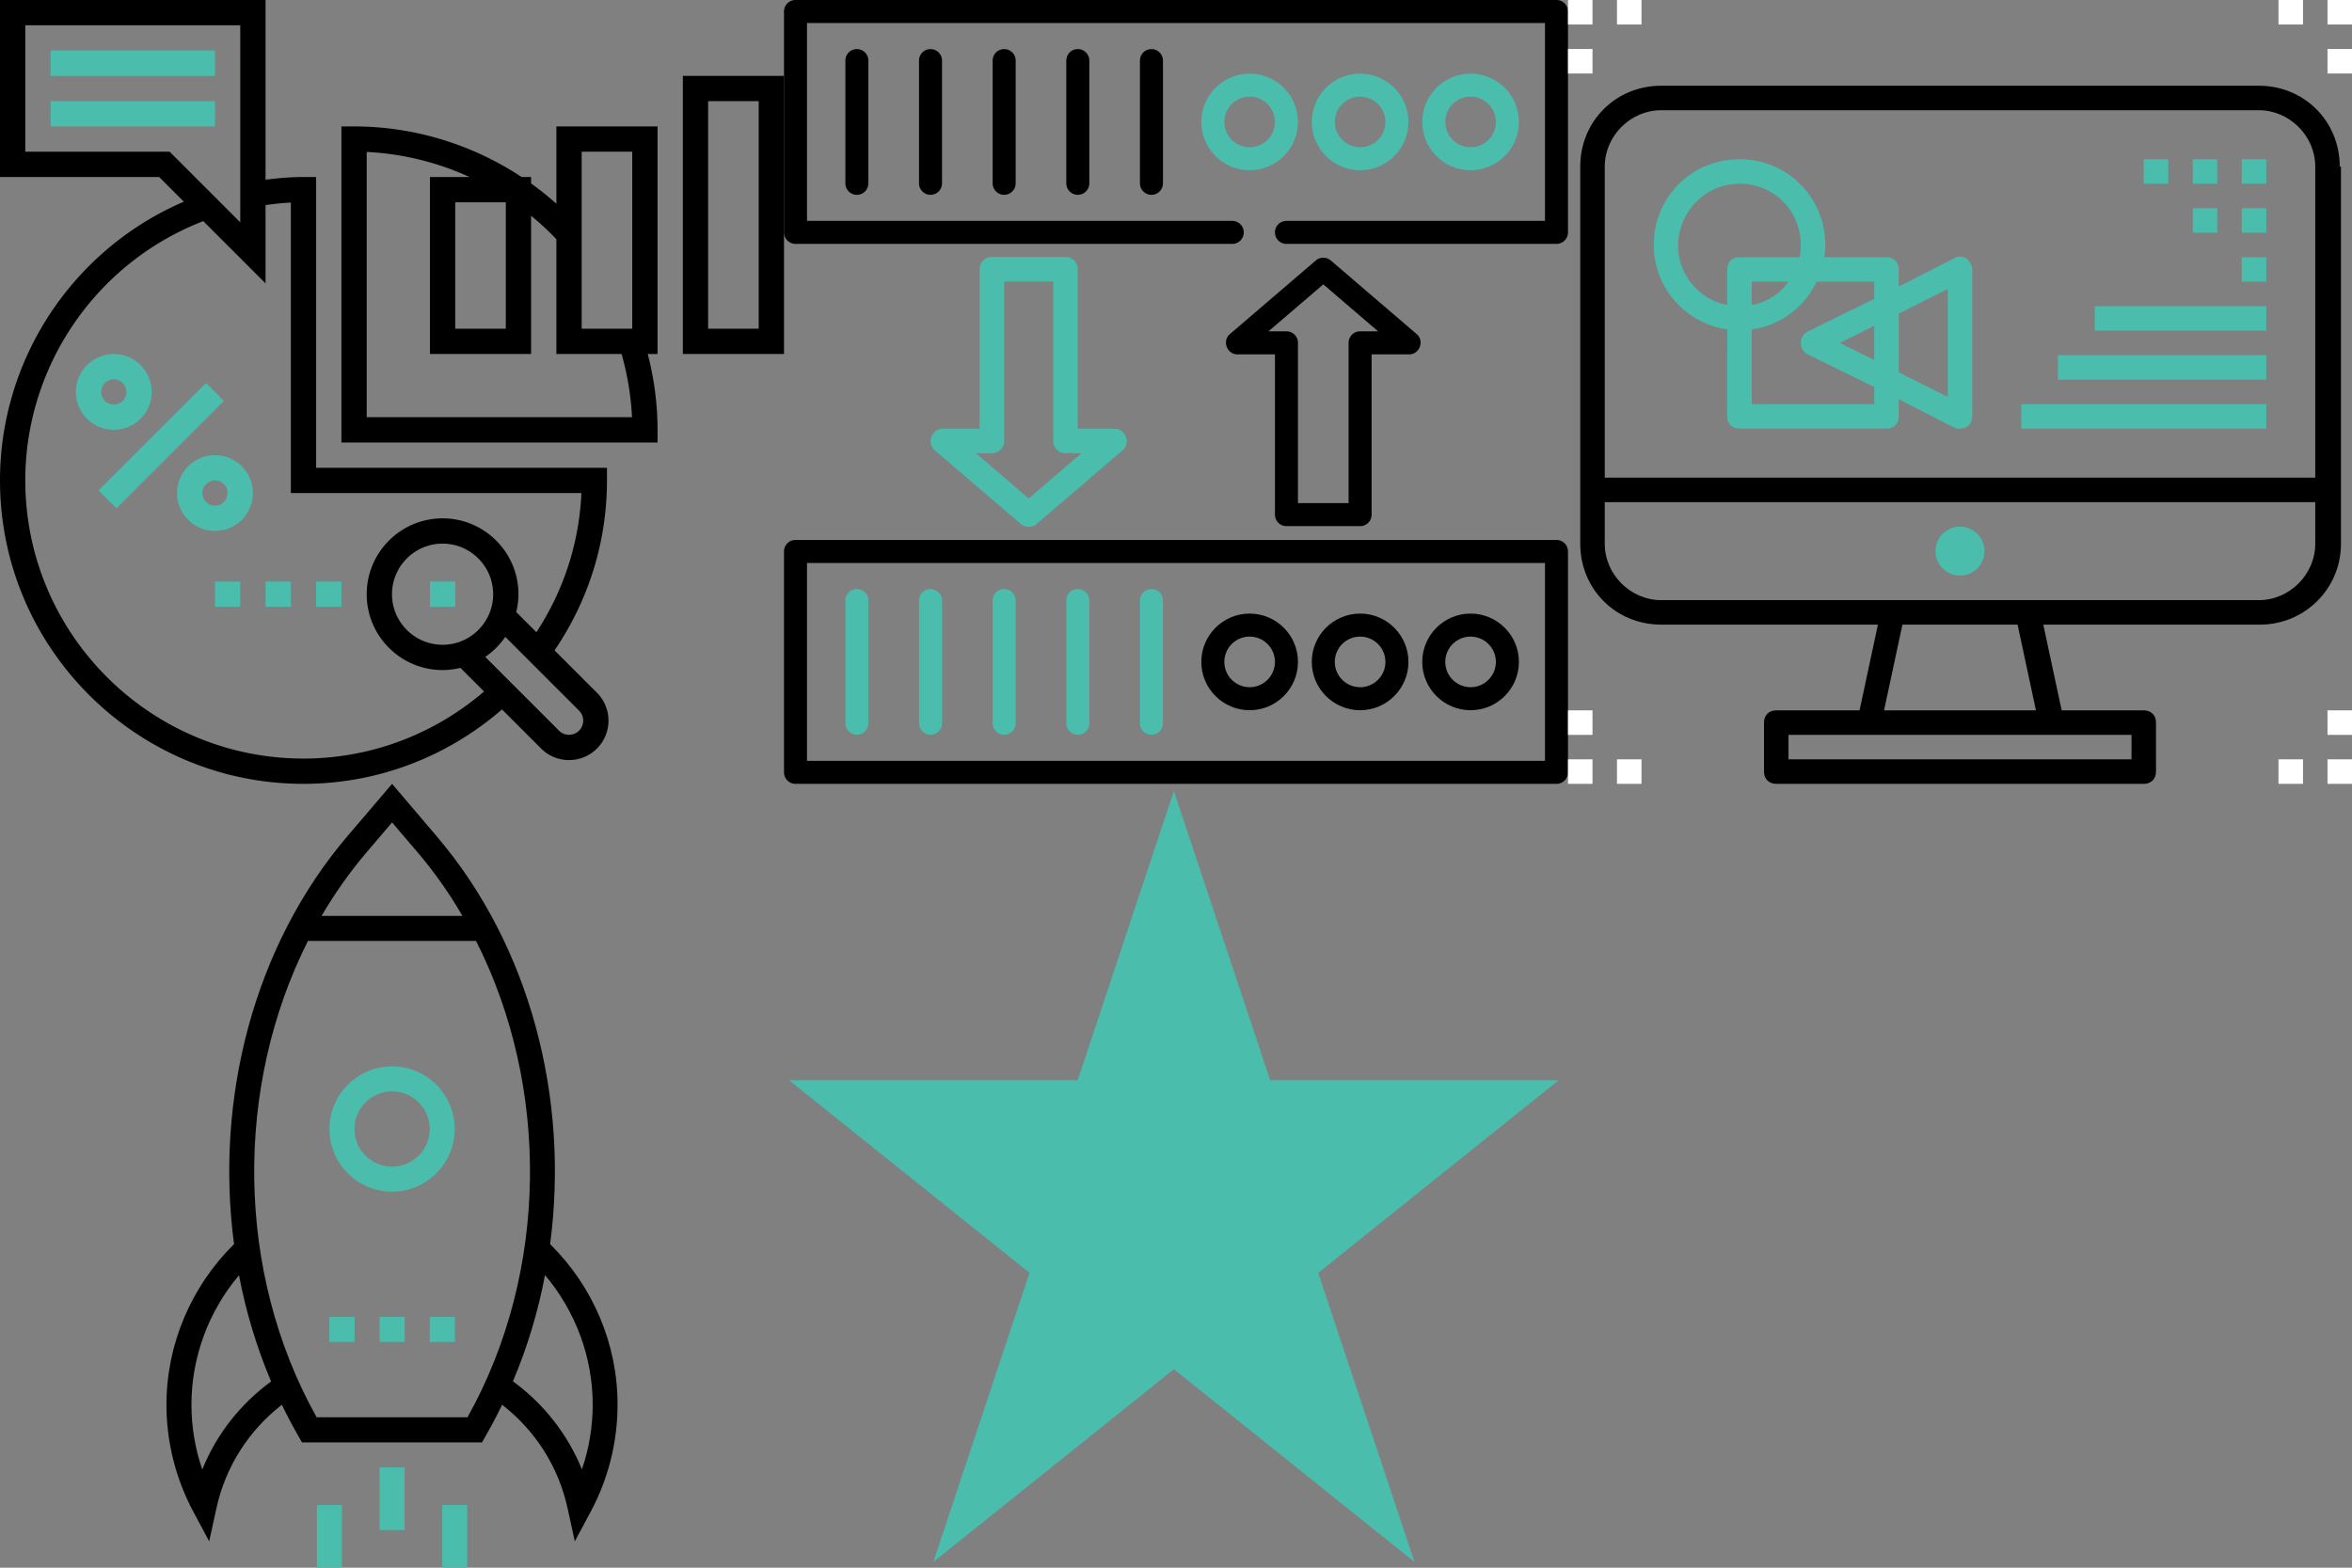 <svg width="225" height="150" xmlns="http://www.w3.org/2000/svg" xmlns:xlink="http://www.w3.org/1999/xlink"><rect width="100%" height="100%" fill="#808080" stroke="none"/><svg viewBox="0 0 496 496" width="75" height="75" xmlns="http://www.w3.org/2000/svg"><path d="M432 48v176h64V48h-64zm48 160h-32V64h32v144zm-128-79.072a191.442 191.442 0 0 0-16-12.84V112h-6.024C298.8 91.376 261.944 80 224 80h-8v200h200v-8c0-16.256-2.152-32.336-6.192-48H416V80h-64v48.928zM232 264V96.176c22.64 1.04 44.696 6.536 65.032 15.824H272v112h64v-87.464c5.6 4.624 10.976 9.528 16 14.856V224h41.248c3.696 13.048 5.96 26.44 6.576 40H232zm88-136v80h-32v-80h32zm48-32h32v112h-32V96z"/><path fill="#4abdac" d="M62.343 310.337l67.994-67.994 11.314 11.314-67.994 67.994zM96 248c0-13.232-10.768-24-24-24s-24 10.768-24 24 10.768 24 24 24 24-10.768 24-24zm-32 0c0-4.416 3.584-8 8-8s8 3.584 8 8-3.584 8-8 8-8-3.584-8-8zm72 40c-13.232 0-24 10.768-24 24s10.768 24 24 24 24-10.768 24-24-10.768-24-24-24zm0 32c-4.416 0-8-3.584-8-8s3.584-8 8-8 8 3.584 8 8-3.584 8-8 8z"/><path d="M350.856 411.544C372.472 379.696 384 342.712 384 304v-8H200V112h-8c-7.904 0-15.944.696-24 1.712V0H0v112h100.688l15.624 15.624C46.28 157.696 0 227.024 0 304c0 105.864 86.136 192 192 192 46.424 0 90.648-16.784 125.592-47.096l24.752 24.752c4.864 4.864 11.264 7.304 17.656 7.304 6.392 0 12.792-2.44 17.656-7.304 9.736-9.736 9.736-25.576 0-35.312l-26.8-26.8zM107.312 96H16V16h136v124.688L107.312 96zM192 480c-97.048 0-176-78.952-176-176 0-72.728 45.088-137.976 112.616-164.072L168 179.312V129.76c5.352-.736 10.704-1.328 16-1.576V312h183.824c-1.4 31.56-11.2 61.664-28.464 88.048l-12.76-12.76c.88-3.624 1.4-7.392 1.4-11.288 0-26.472-21.528-48-48-48s-48 21.528-48 48 21.528 48 48 48c3.896 0 7.664-.52 11.288-1.4l14.96 14.96C274.36 464.888 234.176 480 192 480zm120-104c0 17.648-14.352 32-32 32s-32-14.352-32-32 14.352-32 32-32 32 14.352 32 32zm54.344 86.344a8.971 8.971 0 0 1-12.688 0l-46.672-46.672a48.33 48.33 0 0 0 12.688-12.688l46.672 46.672c3.496 3.504 3.496 9.184 0 12.688z"/><path fill="#4abdac" d="M32 32h104v16H32zm0 32h104v16H32zm240 304h16v16h-16zm-72 0h16v16h-16zm-32 0h16v16h-16zm-32 0h16v16h-16z"/></svg><svg viewBox="0 0 512 512" width="75" height="75" x="75" xmlns="http://www.w3.org/2000/svg"><path d="M504.485 0H7.515A7.515 7.515 0 0 0 0 7.515v144.282a7.515 7.515 0 0 0 7.515 7.515h285.224a7.515 7.515 0 1 0 0-15.03H15.029V15.029H496.97v129.252H328.14a7.515 7.515 0 1 0 0 15.03h176.344a7.515 7.515 0 0 0 7.515-7.515V7.515A7.513 7.513 0 0 0 504.485 0z"/><path d="M47.593 32.063a7.515 7.515 0 0 0-7.515 7.515v80.157a7.515 7.515 0 1 0 15.03 0V39.577a7.514 7.514 0 0 0-7.515-7.514zm48.094 0a7.515 7.515 0 0 0-7.515 7.515v80.157a7.515 7.515 0 1 0 15.03 0V39.577a7.514 7.514 0 0 0-7.515-7.514zm48.094 0a7.515 7.515 0 0 0-7.515 7.515v80.157a7.515 7.515 0 1 0 15.03 0V39.577a7.515 7.515 0 0 0-7.515-7.514zm48.094 0a7.515 7.515 0 0 0-7.515 7.515v80.157a7.515 7.515 0 1 0 15.03 0V39.577a7.515 7.515 0 0 0-7.515-7.514zm48.094 0a7.515 7.515 0 0 0-7.515 7.515v80.157a7.515 7.515 0 1 0 15.03 0V39.577a7.515 7.515 0 0 0-7.515-7.514z"/><path d="M304.094 48.094c-17.403 0-31.562 14.159-31.562 31.562s14.159 31.562 31.562 31.562 31.562-14.159 31.562-31.562-14.159-31.562-31.562-31.562zm0 48.094c-9.116 0-16.532-7.417-16.532-16.532s7.417-16.532 16.532-16.532 16.532 7.417 16.532 16.532-7.416 16.532-16.532 16.532zm144.282-48.094c-17.403 0-31.562 14.159-31.562 31.562s14.159 31.562 31.562 31.562 31.562-14.159 31.562-31.562-14.159-31.562-31.562-31.562zm0 48.094c-9.116 0-16.532-7.417-16.532-16.532s7.417-16.532 16.532-16.532 16.532 7.417 16.532 16.532-7.416 16.532-16.532 16.532zm-72.141-48.094c-17.403 0-31.562 14.159-31.562 31.562s14.159 31.562 31.562 31.562 31.562-14.159 31.562-31.562-14.159-31.562-31.562-31.562zm0 48.094c-9.116 0-16.532-7.417-16.532-16.532s7.417-16.532 16.532-16.532c9.116 0 16.532 7.417 16.532 16.532s-7.416 16.532-16.532 16.532z" fill="#4abdac"/><path d="M504.485 352.689H7.515A7.515 7.515 0 0 0 0 360.204v144.282A7.515 7.515 0 0 0 7.515 512h496.971a7.515 7.515 0 0 0 7.515-7.515V360.203a7.516 7.516 0 0 0-7.516-7.514zm-7.514 144.282H15.029V367.718H496.97v129.253z"/><path d="M47.593 384.751a7.515 7.515 0 0 0-7.515 7.515v80.157a7.515 7.515 0 1 0 15.03 0v-80.157a7.515 7.515 0 0 0-7.515-7.515zm48.094 0a7.515 7.515 0 0 0-7.515 7.515v80.157a7.515 7.515 0 1 0 15.03 0v-80.157a7.515 7.515 0 0 0-7.515-7.515zm48.094 0a7.515 7.515 0 0 0-7.515 7.515v80.157a7.515 7.515 0 1 0 15.03 0v-80.157a7.516 7.516 0 0 0-7.515-7.515zm48.094 0a7.515 7.515 0 0 0-7.515 7.515v80.157a7.515 7.515 0 1 0 15.03 0v-80.157a7.516 7.516 0 0 0-7.515-7.515zm48.094 0a7.515 7.515 0 0 0-7.515 7.515v80.157a7.515 7.515 0 1 0 15.03 0v-80.157a7.516 7.516 0 0 0-7.515-7.515z" fill="#4abdac"/><path d="M304.094 400.783c-17.403 0-31.562 14.159-31.562 31.562s14.159 31.562 31.562 31.562 31.562-14.159 31.562-31.562-14.159-31.562-31.562-31.562zm0 48.094c-9.116 0-16.532-7.417-16.532-16.532s7.417-16.532 16.532-16.532 16.532 7.417 16.532 16.532-7.416 16.532-16.532 16.532zm144.282-48.094c-17.403 0-31.562 14.159-31.562 31.562s14.159 31.562 31.562 31.562 31.562-14.159 31.562-31.562-14.159-31.562-31.562-31.562zm0 48.094c-9.116 0-16.532-7.417-16.532-16.532s7.417-16.532 16.532-16.532 16.532 7.417 16.532 16.532-7.416 16.532-16.532 16.532zm-72.141-48.094c-17.403 0-31.562 14.159-31.562 31.562s14.159 31.562 31.562 31.562 31.562-14.159 31.562-31.562-14.159-31.562-31.562-31.562zm0 48.094c-9.116 0-16.532-7.417-16.532-16.532s7.417-16.532 16.532-16.532c9.116 0 16.532 7.417 16.532 16.532s-7.416 16.532-16.532 16.532z"/><path d="M215.922 280.548h-24.548V175.843a7.515 7.515 0 0 0-7.515-7.515h-48.094a7.515 7.515 0 0 0-7.515 7.515v104.704h-24.548c-6.815 0-10.078 8.774-4.891 13.22l56.11 48.094c2.78 2.383 7.001 2.383 9.781 0l56.11-48.094c5.187-4.446 1.925-13.219-4.89-13.219zm-56.11 45.711l-35.796-30.682h11.749a7.515 7.515 0 0 0 7.515-7.515V183.358h33.065v104.705a7.515 7.515 0 0 0 7.515 7.515h11.749l-35.797 30.681z" stroke="#4abdac" fill="#4abdac"/><path d="M413.188 218.232l-56.11-48.094a7.515 7.515 0 0 0-9.781 0l-56.11 48.094c-5.187 4.446-1.925 13.22 4.891 13.22h24.548v104.705a7.515 7.515 0 0 0 7.515 7.515h48.094a7.515 7.515 0 0 0 7.515-7.515V231.452h24.548c6.815 0 10.077-8.774 4.89-13.22zm-36.953-1.809a7.515 7.515 0 0 0-7.515 7.515v104.704h-33.065V223.937a7.515 7.515 0 0 0-7.515-7.515h-11.749l35.796-30.682 35.796 30.682h-11.748z"/></svg><svg viewBox="0 0 508 508" width="75" height="75" y="75" xmlns="http://www.w3.org/2000/svg"><path d="M356.45 298.3c12.5-94.2-12.8-193.1-73.4-264.2l-29-34.1-29.1 34.1c-60.5 71.1-85.8 170-73.3 264.2-27.8 27.4-43.8 65-43.8 104.1 0 24.1 6 47.9 17.3 69.1l10.4 19.4 4.7-21.5c5.9-26.8 20.8-50.2 42.4-67 3.3 6.9 6.9 13.7 10.7 20.3l2.3 4.1h116.7l2.3-4.1c3.8-6.6 7.4-13.4 10.7-20.3 21.5 16.7 36.5 40.1 42.4 67l4.7 21.5 10.4-19.4c11.3-21.1 17.3-45 17.3-69 .1-39.2-15.9-76.8-43.7-104.2zM237.35 44.6l16.7-19.6 16.7 19.6c10.9 12.8 20.5 26.5 28.9 41h-91.3c8.5-14.5 18.1-28.2 29-41zm-106.3 399.8c-4.6-13.5-7-27.7-7-42 0-30.8 11.1-60.6 30.8-83.9 4.5 23.5 11.4 46.6 20.8 68.8-20 14.7-35.4 34.3-44.6 57.1zm171.9-33.9h-97.8c-52.8-94.5-53.1-214.6-5.6-308.7h108.9c47.7 94.1 47.3 214.2-5.5 308.7zm74.1 33.8c-9.2-22.7-24.6-42.4-44.7-57.1 9.4-22.1 16.3-45.2 20.8-68.8 19.7 23.3 30.9 53.1 30.9 83.9 0 14.4-2.4 28.6-7 42z"/><path d="M245.95 345.5h16.3v16.2h-16.3zm-32.5 0h16.3v16.2h-16.3zm65 0h16.3v16.2h-16.3zm-24.4-162.4c-22.4 0-40.6 18.2-40.6 40.6 0 22.4 18.2 40.6 40.6 40.6 22.4 0 40.6-18.2 40.6-40.6 0-22.4-18.2-40.6-40.6-40.6zm0 65c-13.4 0-24.4-10.9-24.4-24.4 0-13.4 11-24.4 24.4-24.4 13.4 0 24.4 10.9 24.4 24.4 0 13.4-10.9 24.4-24.4 24.4zm-8.1 194.9h16.2v40.6h-16.2zm40.6 24.4h16.2V508h-16.2zm-81.2 0h16.2V508h-16.2z" fill="#4abdac"/></svg><svg x="75" y="75" viewBox="0 0 496 496" width="75" height="75" xmlns="http://www.w3.org/2000/svg"><path d="M246.669 4.594l-60.88 182.915H3.154L155.35 309.452 94.471 492.368 246.67 370.424l152.197 121.944-60.879-182.916L490.184 187.51H307.548z" fill="#4abdac"/></svg><svg viewBox="0 0 512 512" width="75" height="75" x="150" xmlns="http://www.w3.org/2000/svg"><path d="M504.8 108.8h-.8c0-29.6-23.2-52.8-52.8-52.8H60.8C31.2 56 8 79.2 8 108.8v246.4C8 384.8 31.2 408 60.8 408h141.6l-12 56H136c-4.8 0-8 3.2-8 8v32c0 4.8 3.2 8 8 8h240c4.8 0 8-3.2 8-8v-32c0-4.8-3.2-8-8-8h-53.6l-12-56H452c28.8 0 52.8-23.2 52.8-52.8zM368 480v16H144v-16zm-161.6-16l12-56h75.2l12 56zM488 355.2c0 20-16.8 36.8-36.8 36.8H60.8c-20 0-36.8-16.8-36.8-36.8V328h464zm0-43.2H24V108.8C24 88.8 40.8 72 60.8 72h390.4c20 0 36.8 16.8 36.8 36.8z"/><circle cx="256" cy="360" r="16" fill="#4abdac"/><path fill="#4abdac" d="M376 104h16v16h-16zm32 0h16v16h-16zm32 0h16v16h-16zm-32 32h16v16h-16zm32 0h16v16h-16zM296 264h160v16H296zm24-32h136v16H320zm24-32h112v16H344zm96-32h16v16h-16zm-180 .8c-2.4-1.6-5.6-1.6-8 0l-36 18.4V176c0-4.8-3.2-8-8-8h-40.8c.8-2.4.8-5.6.8-8 0-31.2-24.8-56-56-56s-56 24.8-56 56c0 28 20.8 51.2 48 55.2V272c0 4.8 3.2 8 8 8h96c4.8 0 8-3.2 8-8v-11.2l36 18.4c1.6.8 2.4.8 4 .8 4.8 0 8-3.2 8-8v-96c0-2.4-1.6-5.6-4-7.2zM104 176v23.2c-21.6-4-36-25.6-31.2-47.2 4-18.4 20-32 39.2-32 22.4 0 40 17.6 40 40 0 2.4 0 5.6-.8 8H112c-4.8 0-8 3.2-8 8zm40 8c-5.6 8-14.4 13.6-24 15.2V184h24zm56 51.2L177.6 224l22.4-11.2v22.4zm0-40l-44 21.6c-2.4 1.6-4 4-4 7.2s1.6 5.6 4 7.2l44 21.6V264h-80v-48.8c18.4-2.4 34.4-14.4 42.4-31.2H200v11.2zm48 64l-32-16v-38.4l32-16v70.4z"/><path fill="#FFF" d="M496 0h16v16h-16zm0 32h16v16h-16zM464 0h16v16h-16zM0 0h16v16H0zm32 0h16v16H32zM0 32h16v16H0zm0 464h16v16H0zm0-32h16v16H0zm32 32h16v16H32zm464 0h16v16h-16zm-32 0h16v16h-16zm32-32h16v16h-16z"/></svg></svg>